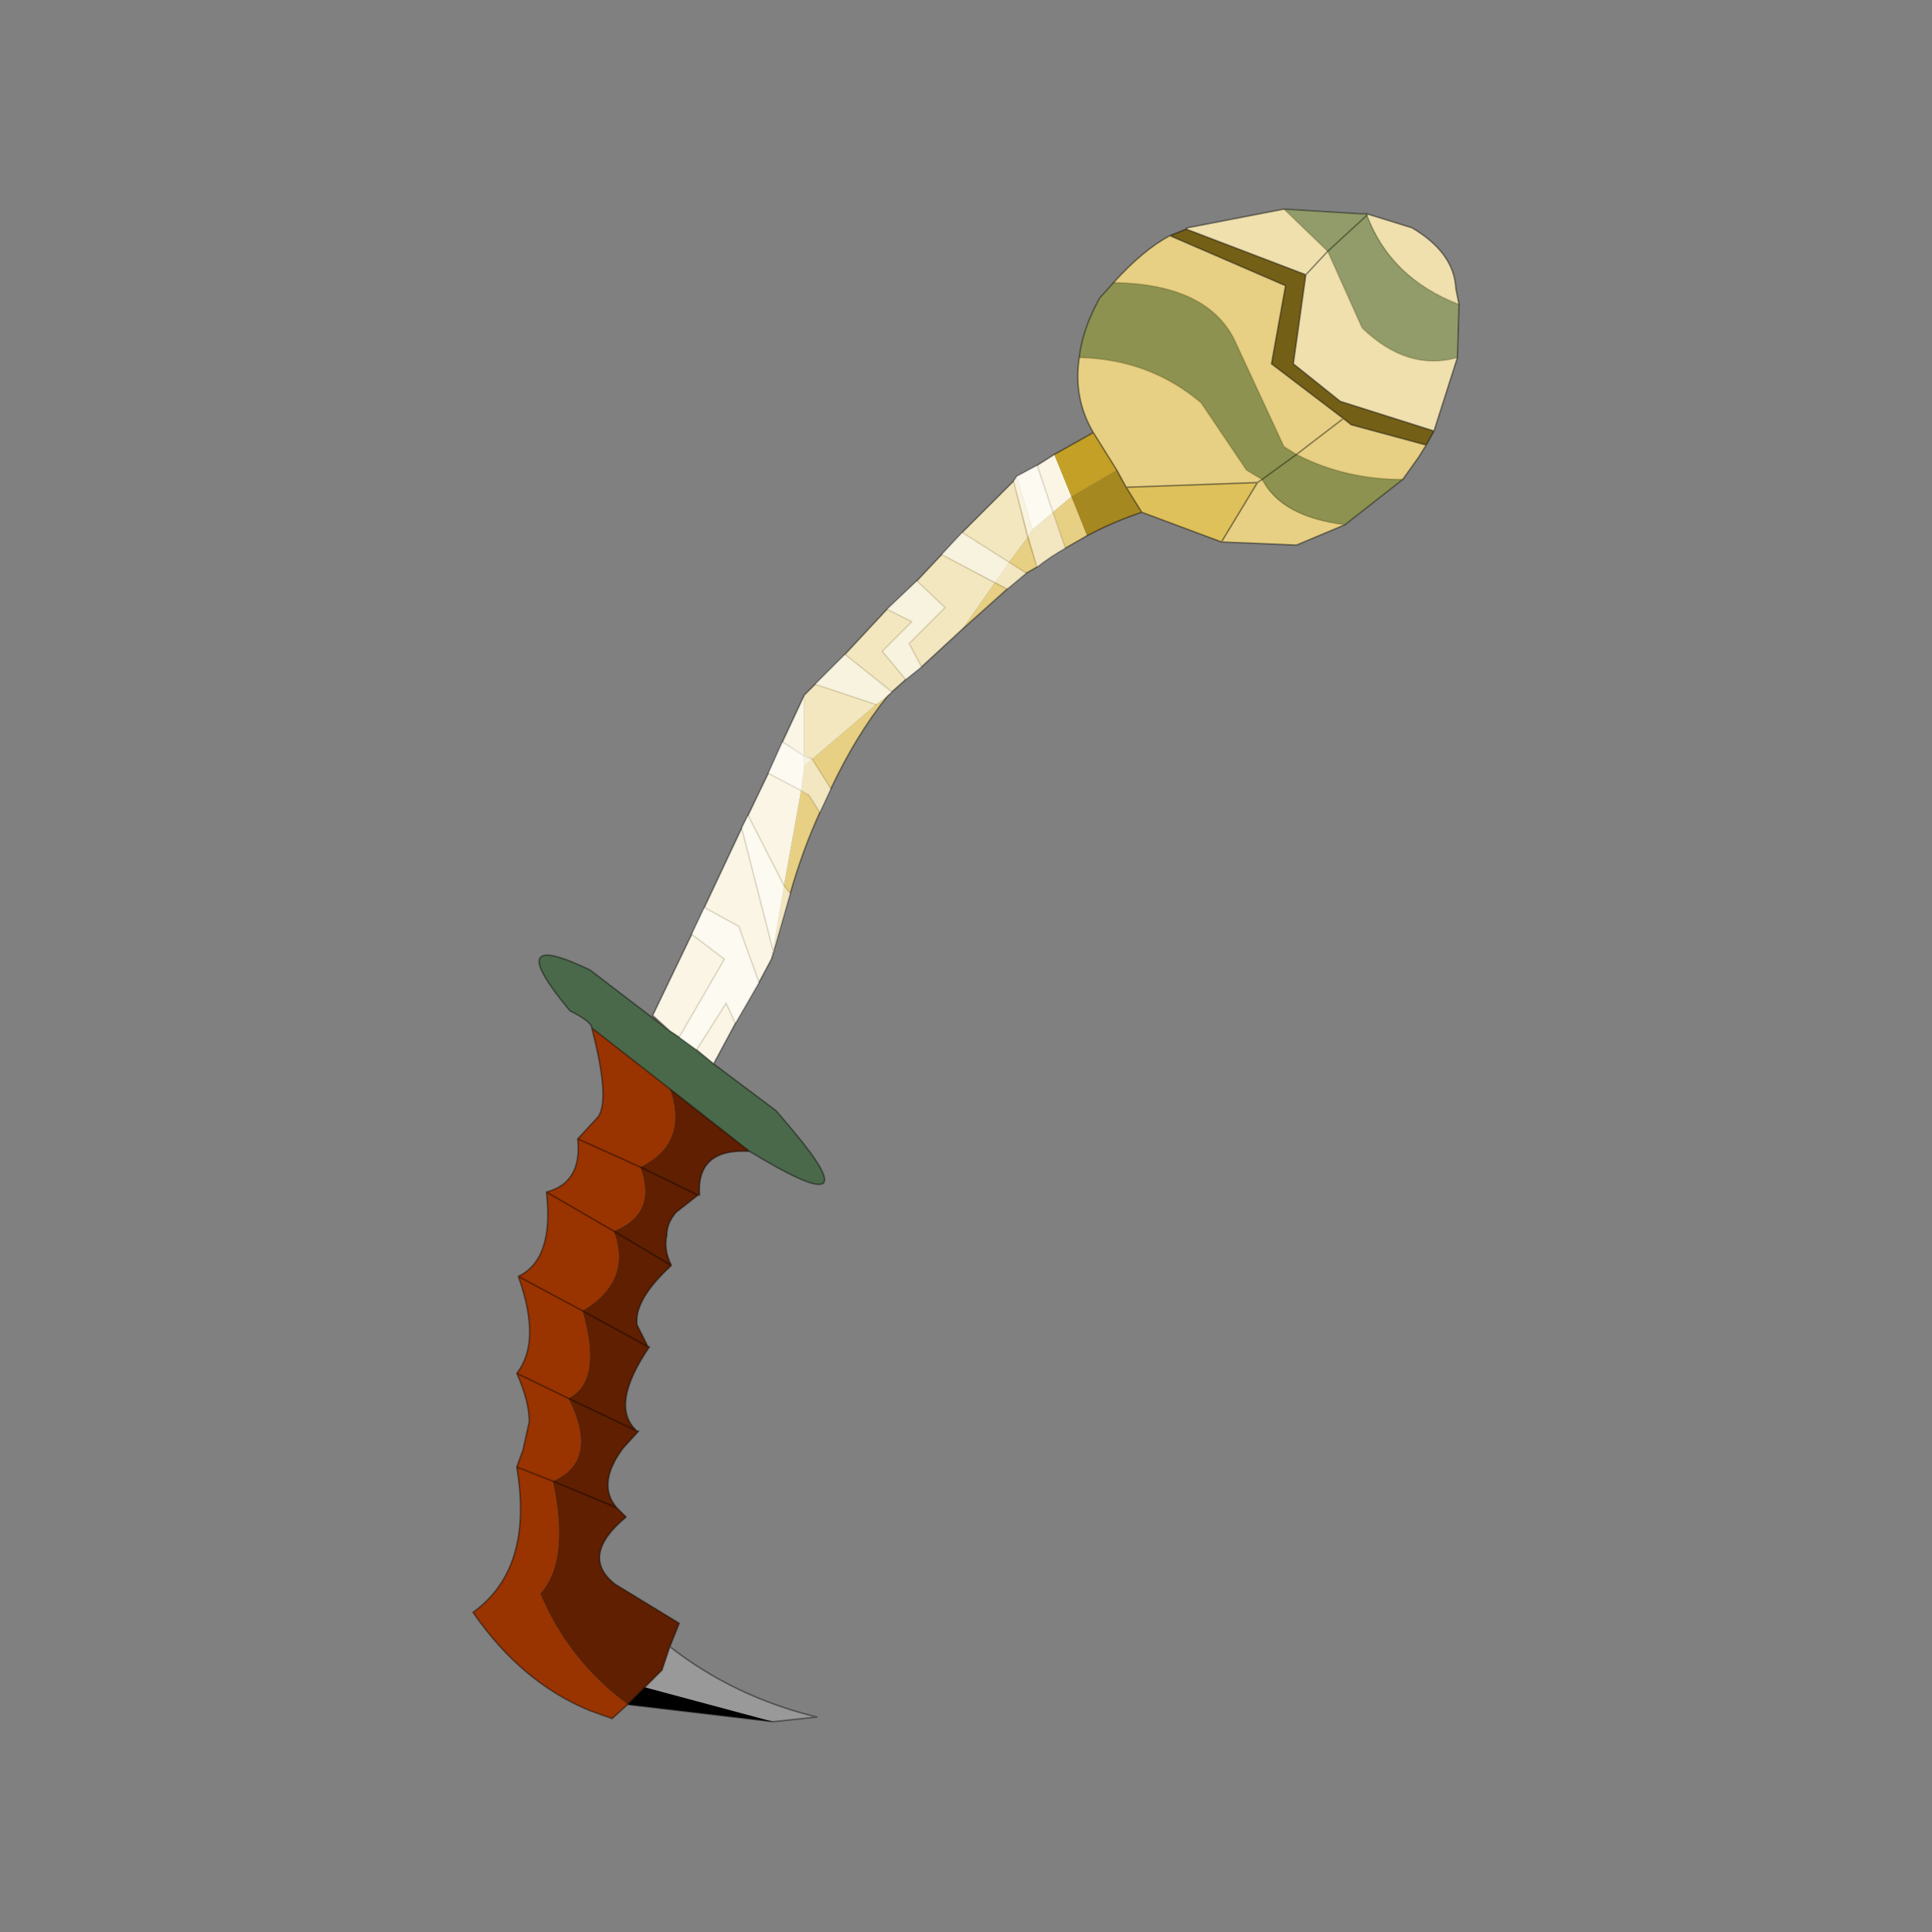 <?xml version="1.0" encoding="UTF-8" standalone="no"?>
<svg xmlns:xlink="http://www.w3.org/1999/xlink" height="440.0px" width="440.0px" xmlns="http://www.w3.org/2000/svg">
  <rect width="100%" height="100%" fill="#808080" stroke="none"/>
  <g transform="matrix(10.0, 0.0, 0.0, 10.0, 0.0, 0.0)">
    <use height="44.0" transform="matrix(0.909, 0.0, 0.0, 0.909, 2.0, 2.0)" width="44.0" xlink:href="#sprite0"/>
  </g>
  <defs>
    <g id="sprite0" transform="matrix(1.0, 0.0, 0.0, 1.0, 0.0, 0.0)">
      <use height="44.0" transform="matrix(1.0, 0.0, 0.0, 1.0, 0.0, 0.0)" width="44.0" xlink:href="#shape0"/>
      <use height="48.5" transform="matrix(0.783, 0.0, 0.0, 0.783, 9.65, 3.0)" width="31.6" xlink:href="#sprite1"/>
    </g>
    <g id="shape0" transform="matrix(1.0, 0.0, 0.0, 1.0, 0.0, 0.0)">
      <path d="M44.0 44.0 L0.0 44.0 0.0 0.0 44.0 0.0 44.0 44.0" fill="#43adca" fill-opacity="0.0" fill-rule="evenodd" stroke="none"/>
    </g>
    <g id="sprite1" transform="matrix(1.0, 0.0, 0.0, 1.0, 0.0, 0.0)">
      <use height="48.5" transform="matrix(1.0, 0.0, 0.0, 1.0, 0.0, 0.0)" width="31.6" xlink:href="#shape1"/>
    </g>
    <g id="shape1" transform="matrix(1.0, 0.0, 0.0, 1.0, 0.0, 0.0)">
      <path d="M22.3 0.9 L22.8 0.7 22.85 0.7 26.65 2.15 26.25 5.0 27.75 6.2 30.75 7.15 30.5 7.6 28.1 6.95 27.85 6.75 25.55 5.0 26.0 2.5 22.3 0.9" fill="#745f16" fill-rule="evenodd" stroke="none"/>
      <path d="M19.4 4.8 Q19.5 3.9 20.05 2.9 L20.5 2.4 Q23.45 2.45 24.35 4.2 L25.95 7.65 26.35 7.9 25.95 7.65 24.35 4.2 Q23.45 2.45 20.5 2.4 21.45 1.35 22.3 0.9 L26.0 2.5 25.55 5.0 27.85 6.75 28.1 6.95 30.5 7.6 30.25 8.0 29.75 8.7 27.9 10.15 26.35 10.8 23.95 10.7 25.1 8.8 20.9 8.95 20.6 8.4 19.85 7.2 Q19.2 6.1 19.4 4.8 21.65 4.85 23.3 6.25 L24.75 8.4 25.25 8.7 24.75 8.4 23.3 6.25 Q21.65 4.85 19.4 4.8 M26.35 7.9 L25.25 8.7 26.35 7.9 27.85 6.75 26.35 7.9 Q27.9 8.7 29.75 8.7 27.9 8.7 26.35 7.9 M19.65 10.5 L18.95 10.9 Q18.5 11.15 18.05 11.5 L17.7 11.7 17.1 12.2 15.65 13.5 16.7 12.0 17.15 11.35 17.7 11.7 17.15 11.35 17.75 10.55 17.9 10.3 18.55 9.75 19.15 9.25 19.65 10.5 M13.25 15.65 Q12.25 16.9 11.45 18.6 L11.1 19.35 Q10.55 20.55 10.15 21.95 L9.55 24.05 9.6 23.75 9.95 21.7 10.15 21.95 9.95 21.7 10.5 18.65 10.6 17.85 10.85 17.65 12.9 15.9 13.25 15.65 M18.95 10.9 L18.55 9.75 18.95 10.9 M17.1 12.2 L16.7 12.0 17.1 12.2 M17.75 10.55 L18.05 11.5 17.75 10.55 M11.45 18.6 L10.85 17.65 11.45 18.6 M25.25 8.7 L25.1 8.8 25.25 8.7 Q25.9 9.9 27.9 10.15 25.9 9.9 25.25 8.7 M11.1 19.35 L10.75 18.8 10.5 18.65 10.75 18.8 11.1 19.35" fill="#e7d083" fill-rule="evenodd" stroke="none"/>
      <path d="M9.55 24.05 L9.15 24.8 8.4 26.1 7.7 27.4 7.15 26.95 6.6 26.55 6.3 26.35 5.75 25.85 7.0 23.25 7.4 22.4 8.6 19.85 8.8 19.45 9.45 18.1 9.9 17.1 10.6 15.6 10.6 17.55 10.6 17.85 10.5 18.65 9.95 21.7 8.8 19.45 9.95 21.7 9.6 23.75 9.55 24.05 M17.4 8.6 L18.05 8.25 18.6 7.9 19.15 9.25 18.55 9.75 17.9 10.3 17.4 8.6 M18.05 8.25 L18.55 9.75 18.05 8.25 M9.9 17.1 L10.6 17.55 9.9 17.1 M9.45 18.1 L10.5 18.65 9.45 18.1 M7.0 23.25 L8.05 24.05 6.6 26.55 8.05 24.05 7.0 23.25 M8.4 26.1 L8.1 25.45 7.15 26.95 8.1 25.45 8.4 26.1 M8.6 19.85 L9.6 23.75 8.6 19.85 M7.4 22.4 L8.5 23.0 9.15 24.8 8.5 23.0 7.4 22.4" fill="#faf5e4" fill-rule="evenodd" stroke="none"/>
      <path d="M15.65 13.5 L14.35 14.7 13.85 15.1 13.4 15.5 13.25 15.65 12.9 15.9 10.95 15.25 11.9 14.3 13.25 12.85 14.2 11.95 15.0 11.1 15.65 10.4 17.3 8.75 17.4 8.6 17.9 10.3 17.75 10.55 17.15 11.35 16.7 12.0 15.65 13.5 M10.6 15.6 L10.95 15.25 12.9 15.9 10.85 17.65 10.6 17.85 10.6 17.55 10.85 17.65 10.6 17.55 10.6 15.6 M17.3 8.75 L17.75 10.55 17.3 8.75 M15.65 10.4 L17.15 11.35 15.65 10.4 M13.85 15.1 L13.1 14.2 14.05 13.25 13.25 12.85 14.05 13.25 13.1 14.2 13.85 15.1 M14.2 11.95 L15.1 12.8 13.95 13.95 14.35 14.7 13.95 13.95 15.1 12.8 14.2 11.95 M15.0 11.1 L16.7 12.0 15.0 11.1 M11.9 14.3 L13.4 15.5 11.9 14.3" fill="#f2e7bf" fill-rule="evenodd" stroke="none"/>
      <path d="M18.6 7.9 L19.85 7.2 20.6 8.4 19.15 9.25 18.6 7.9" fill="#c4a026" fill-rule="evenodd" stroke="none"/>
      <path d="M21.4 9.75 Q20.5 10.05 19.65 10.5 L19.15 9.25 20.6 8.4 20.9 8.95 21.4 9.75" fill="#a68820" fill-rule="evenodd" stroke="none"/>
      <path d="M23.95 10.7 L21.4 9.75 20.9 8.95 25.1 8.8 23.95 10.7" fill="#dfc15b" fill-rule="evenodd" stroke="none"/>
      <path d="M22.85 0.65 L25.95 0.05 28.4 0.2 28.6 0.2 30.05 0.65 Q31.4 1.45 31.45 2.6 L31.55 3.1 31.5 4.8 30.75 7.15 27.75 6.2 26.25 5.0 26.65 2.15 22.85 0.7 22.85 0.65 M27.35 1.4 L25.95 0.05 27.35 1.4 28.6 0.25 27.35 1.4 26.65 2.15 27.35 1.4 28.45 3.85 Q29.9 5.25 31.5 4.8 29.9 5.25 28.45 3.85 L27.35 1.4 M28.6 0.2 L28.6 0.25 28.6 0.2 28.6 0.25 28.6 0.2 M28.6 0.25 Q29.35 2.25 31.55 3.1 29.35 2.25 28.6 0.25" fill="#efe0ae" fill-rule="evenodd" stroke="none"/>
      <path d="M7.7 27.4 L9.7 28.9 10.25 29.55 Q12.8 32.6 8.85 30.2 L6.3 28.2 3.8 26.25 Q3.8 26.05 3.1 25.7 0.85 23.0 3.75 24.4 L6.3 26.35 6.6 26.55 7.15 26.95 7.7 27.4" fill="#4a694a" fill-rule="evenodd" stroke="none"/>
      <path d="M4.95 47.9 L4.45 48.35 3.75 48.1 Q1.55 47.2 0.0 44.95 1.95 43.55 1.4 40.3 L1.6 39.75 1.8 38.85 Q1.8 38.2 1.4 37.3 2.2 36.3 1.45 34.2 2.6 33.65 2.35 31.5 3.5 31.2 3.35 29.8 L4.0 29.1 Q4.4 28.55 3.8 26.25 L6.3 28.2 Q6.9 29.95 5.35 30.7 5.9 32.2 4.5 32.75 5.1 34.35 3.5 35.3 4.15 37.55 3.05 38.1 4.05 40.1 2.55 40.75 L1.4 40.3 2.55 40.75 Q3.1 43.3 2.15 44.35 3.05 46.5 4.95 47.9 M5.35 30.7 L3.35 29.8 5.35 30.7 M1.4 37.3 L3.05 38.1 1.4 37.3 M3.5 35.3 L1.45 34.2 3.5 35.3 M4.5 32.75 L2.35 31.5 4.5 32.75" fill="#993300" fill-rule="evenodd" stroke="none"/>
      <path d="M8.85 30.2 Q7.15 30.1 7.25 31.6 L7.2 31.6 6.5 32.15 Q6.2 32.5 6.2 32.9 6.1 33.35 6.35 33.85 5.15 34.95 5.25 35.75 L5.6 36.45 5.65 36.45 Q4.35 38.35 5.25 39.15 L5.3 39.15 4.8 39.7 Q3.95 40.85 4.6 41.6 L4.9 41.9 Q3.4 43.15 4.55 44.05 L6.6 45.3 6.3 46.05 6.05 46.8 5.5 47.35 4.95 47.9 Q3.05 46.5 2.15 44.35 3.1 43.3 2.55 40.75 4.05 40.1 3.05 38.1 L5.25 39.15 3.05 38.1 Q4.15 37.55 3.5 35.3 5.1 34.35 4.5 32.75 5.9 32.2 5.35 30.7 L7.2 31.6 5.35 30.7 Q6.9 29.95 6.3 28.2 L8.85 30.2 M6.35 33.85 L4.5 32.75 6.35 33.85 M5.6 36.45 L3.5 35.3 5.6 36.45 M4.6 41.6 L2.55 40.75 4.6 41.6" fill="#5f1f00" fill-rule="evenodd" stroke="none"/>
      <path d="M6.3 46.05 Q8.35 47.65 11.0 48.3 L9.6 48.45 5.5 47.35 6.05 46.8 6.3 46.05" fill="#999999" fill-rule="evenodd" stroke="none"/>
      <path d="M9.6 48.45 L4.95 47.9 5.5 47.35 9.6 48.45" fill="#000000" fill-rule="evenodd" stroke="none"/>
      <path d="M20.5 2.4 L20.05 2.9 Q19.5 3.9 19.4 4.8 M25.25 8.7 L26.35 7.9 27.85 6.75 28.1 6.95 30.5 7.6 30.25 8.0 29.75 8.7 27.9 10.15 26.35 10.8 23.95 10.7 21.4 9.75 Q20.5 10.05 19.65 10.5 L18.95 10.9 Q18.5 11.15 18.05 11.5 L17.7 11.7 17.1 12.2 15.65 13.5 14.35 14.7 13.85 15.1 13.4 15.5 13.25 15.65 Q12.25 16.9 11.45 18.6 L11.1 19.35 Q10.55 20.55 10.15 21.95 L9.55 24.05 9.15 24.8 8.4 26.1 7.7 27.4 9.7 28.9 10.25 29.55 Q12.8 32.6 8.85 30.2 7.15 30.1 7.25 31.6 L7.2 31.6 6.5 32.15 Q6.2 32.5 6.2 32.9 6.1 33.35 6.35 33.85 5.15 34.95 5.25 35.75 L5.6 36.45 5.65 36.45 Q4.35 38.35 5.25 39.15 L5.3 39.15 4.8 39.7 Q3.95 40.85 4.6 41.6 L4.9 41.9 Q3.4 43.15 4.55 44.05 L6.6 45.3 6.3 46.05 Q8.35 47.65 11.0 48.3 L9.6 48.45 4.95 47.9 4.45 48.35 3.75 48.1 Q1.55 47.2 0.0 44.95 1.95 43.55 1.4 40.3 L1.6 39.75 1.8 38.85 Q1.8 38.2 1.4 37.3 2.2 36.3 1.45 34.2 2.6 33.65 2.35 31.5 3.5 31.2 3.35 29.8 L4.0 29.1 Q4.4 28.55 3.8 26.25 3.8 26.05 3.1 25.7 0.85 23.0 3.75 24.4 L6.3 26.35 5.75 25.85 7.0 23.25 7.4 22.4 8.6 19.85 8.8 19.45 9.45 18.1 9.9 17.1 10.6 15.6 10.95 15.25 11.9 14.3 13.25 12.85 14.2 11.95 15.0 11.1 15.65 10.4 17.3 8.75 17.4 8.6 18.05 8.25 18.6 7.9 19.85 7.2 Q19.2 6.1 19.4 4.8 M20.5 2.4 Q21.45 1.35 22.3 0.9 L22.8 0.7 22.85 0.65 25.95 0.05 28.4 0.2 28.6 0.2 30.05 0.65 Q31.4 1.45 31.45 2.6 L31.55 3.1 31.5 4.8 30.75 7.15 30.5 7.6 M22.8 0.7 L22.85 0.7 M20.6 8.4 L19.85 7.2 M21.4 9.75 L20.9 8.95 20.6 8.4 M22.3 0.9 L26.0 2.5 25.55 5.0 27.85 6.75 M30.75 7.15 L27.75 6.2 26.25 5.0 26.65 2.15 22.85 0.7 M27.35 1.4 L28.6 0.25 28.6 0.2 M26.65 2.15 L27.35 1.4 M23.95 10.7 L25.1 8.8 20.9 8.95 M25.1 8.8 L25.25 8.7 M3.8 26.25 L6.3 28.2 8.85 30.2 M6.3 26.35 L6.6 26.55 7.15 26.95 M7.7 27.4 L7.15 26.95 M7.2 31.6 L5.35 30.7 M4.5 32.75 L6.35 33.85 M3.5 35.3 L5.6 36.45 M3.35 29.8 L5.35 30.7 M5.25 39.15 L3.05 38.1 1.4 37.3 M2.55 40.75 L4.6 41.6 M5.5 47.35 L6.05 46.8 6.3 46.05 M4.95 47.9 L5.5 47.35 M1.4 40.3 L2.55 40.75 M2.35 31.5 L4.5 32.75 M1.45 34.2 L3.5 35.3" fill="none" stroke="#000000" stroke-linecap="round" stroke-linejoin="round" stroke-opacity="0.4" stroke-width="0.05"/>
      <path d="M19.4 4.8 Q21.65 4.85 23.3 6.25 L24.75 8.4 25.25 8.7 M26.35 7.9 L25.95 7.65 24.35 4.2 Q23.45 2.45 20.5 2.4 M18.55 9.75 L18.05 8.25 M18.55 9.75 L18.95 10.9 M17.75 10.55 L17.3 8.75 M17.15 11.35 L15.65 10.4 M17.15 11.35 L17.7 11.7 M16.7 12.0 L17.1 12.2 M16.7 12.0 L15.0 11.1 M14.35 14.7 L13.95 13.95 15.1 12.8 14.2 11.95 M13.25 12.85 L14.05 13.25 13.1 14.2 13.85 15.1 M18.05 11.5 L17.75 10.55 M13.4 15.5 L11.9 14.3 M10.95 15.25 L12.9 15.9 M10.85 17.65 L11.45 18.6 M25.95 0.05 L27.35 1.4 28.45 3.85 Q29.9 5.25 31.5 4.8 M28.6 0.25 L28.6 0.2 M31.55 3.1 Q29.35 2.25 28.6 0.25 M27.9 10.15 Q25.9 9.9 25.25 8.7 M29.75 8.7 Q27.9 8.7 26.35 7.9 M10.5 18.65 L10.75 18.8 11.1 19.35 M10.6 17.55 L9.9 17.1 M10.6 17.55 L10.85 17.65 M9.95 21.7 L10.15 21.95 M10.5 18.65 L9.45 18.1 M9.95 21.7 L8.8 19.45 M6.6 26.55 L8.05 24.05 7.0 23.25 M7.15 26.95 L8.1 25.45 8.4 26.1 M9.6 23.75 L8.6 19.85 M9.15 24.8 L8.5 23.0 7.4 22.4" fill="none" stroke="#513600" stroke-linecap="round" stroke-linejoin="round" stroke-opacity="0.212" stroke-width="0.05"/>
      <path d="M31.55 3.1 L31.5 4.8 Q29.9 5.25 28.45 3.85 L27.35 1.4 25.95 0.05 28.4 0.2 28.6 0.2 Q29.35 2.25 31.55 3.1 M20.05 2.9 L20.5 2.4 Q23.45 2.45 24.35 4.2 L25.95 7.65 26.35 7.9 Q27.9 8.7 29.75 8.7 L27.9 10.15 Q25.85 9.9 25.25 8.7 L24.75 8.4 23.3 6.25 Q21.65 4.85 19.4 4.8 19.5 3.9 20.05 2.9" fill="#003300" fill-opacity="0.388" fill-rule="evenodd" stroke="none"/>
      <path d="M7.0 23.25 L7.4 22.4 8.5 23.0 9.15 24.8 8.4 26.1 8.1 25.45 7.15 26.95 6.6 26.55 8.05 24.05 7.0 23.25 M10.75 18.8 L9.45 18.1 9.9 17.1 10.85 17.65 11.45 18.6 11.1 19.35 10.75 18.8 M8.8 19.45 L9.95 21.7 10.15 21.95 9.55 24.05 9.6 23.75 8.6 19.85 8.8 19.45 M14.2 11.95 L15.1 12.8 13.95 13.95 14.35 14.7 13.85 15.1 13.1 14.2 14.05 13.25 13.25 12.85 14.2 11.95 M15.0 11.1 L15.65 10.4 17.7 11.7 17.1 12.2 15.0 11.1 M18.05 8.25 L18.95 10.9 Q18.5 11.15 18.05 11.5 L17.3 8.75 17.4 8.6 18.05 8.25 M10.95 15.25 L11.9 14.3 13.4 15.5 12.9 15.9 10.95 15.25" fill="#ffffff" fill-opacity="0.498" fill-rule="evenodd" stroke="none"/>
    </g>
  </defs>
</svg>
